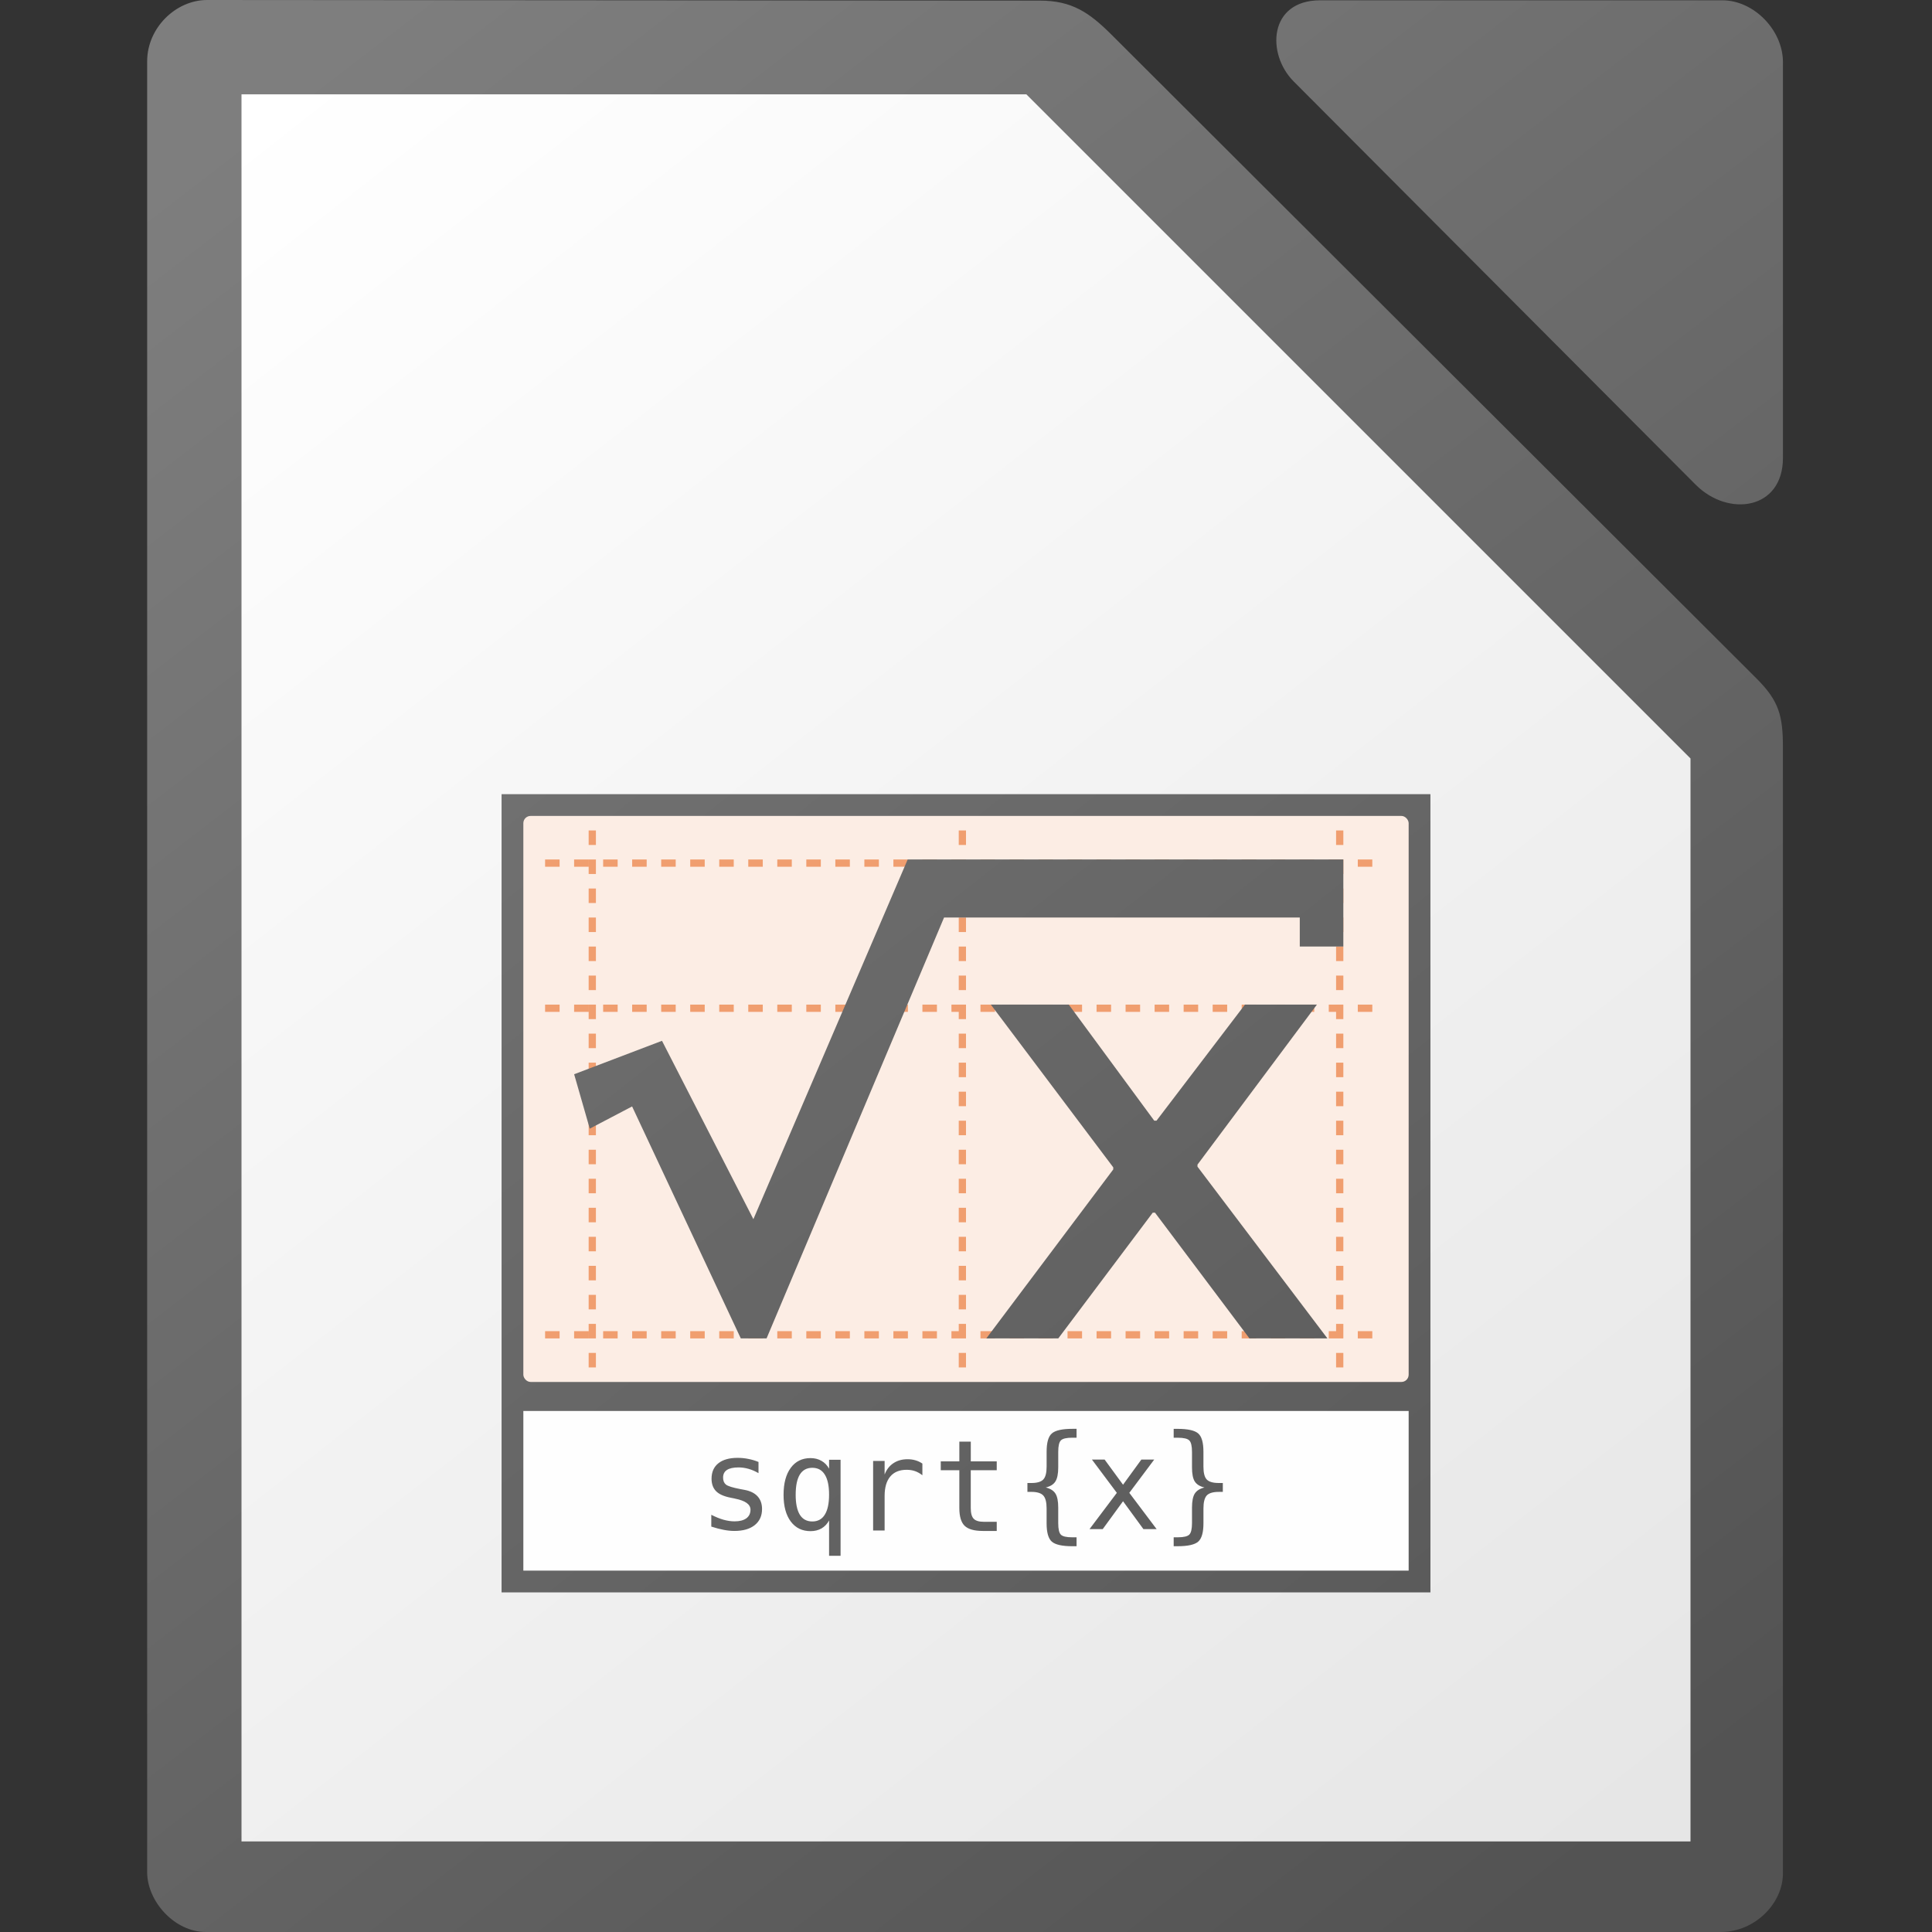 <svg height="1024" width="1024" xmlns="http://www.w3.org/2000/svg" xmlns:xlink="http://www.w3.org/1999/xlink"><rect width="100%" height="100%" fill="#333333" stroke="none"/><linearGradient id="a" gradientUnits="userSpaceOnUse" x1="3268.309" x2="2469" xlink:href="#b" y1="1019.071" y2="2.071"/><linearGradient id="b"><stop offset="0" stop-color="#535353"/><stop offset="1" stop-color="#7e7e7e"/></linearGradient><linearGradient id="c" gradientUnits="userSpaceOnUse" x1="3277.846" x2="2472.154" xlink:href="#b" y1="1018.462" y2="2.462"/><linearGradient id="d" gradientUnits="userSpaceOnUse" x1="3226" x2="2506" y1="964" y2="44"><stop offset="0" stop-color="#e6e6e6"/><stop offset="1" stop-color="#fff"/></linearGradient><linearGradient id="e" gradientTransform="matrix(4.022 0 0 4.038 2610.108 5692.359)" gradientUnits="userSpaceOnUse" x1="151.894" x2="-24.891" xlink:href="#b" y1="-1168.556" y2="-1398.881"/><g transform="translate(-2358)"><path d="m2467.776 0c-16.556 0-31.776 14.729-31.776 32.482v959.803c0 15.47 14.509 31.715 31.072 31.715h802.865c18.535 0 33.048-15.477 33.048-30.975v-596.768c0-16.897-2.05-24.728-14.019-36.674l-341.783-341.146c-11.969-11.942-21.127-18.101-38.055-18.117zm589.986.156c-27.391 0-28.592 28.455-14.107 42.984v.004l213.064 213.734c17.385 17.429 46.281 13.294 46.281-14.197v-209.738c0-16.909-15.329-32.787-32.173-32.787h-213.064z" fill="url(#e)" stroke-width="15.997"/><path d="m2486 50v926h768v-574l-352-352z" fill="url(#d)"/><path d="m2623.846 420.924v315.385 7.691 100h492.309v-100-7.691-315.385z" fill="url(#c)"/><rect fill="#fcede4" height="300" rx="3.846" width="469.231" x="2635.385" y="432.462"/><path d="m2635.385 747.846h469.231v84.615h-469.231z" fill="#fff" opacity=".99"/><path d="m3068.077 442.081v280.769m-396.154-280.769v280.769m196.154-280.769v280.769m-219.246-15.385h442.338m-442.338-173.077h442.338m-442.338-76.923h442.338" fill="none" stroke="#f09e6f" stroke-dasharray="3.846 11.538" stroke-linecap="square" stroke-width="3.846"/><path d="m2839.092 455.535-81.781 190.652-48.438-94.537-46.564 17.723 8.279 28.826 22.439-11.758 57.615 122.943h13.654l94.076-223.076h188.539v15.383h23.088v-46.152h-230.893l-.016-.004zm44.066 76.922 64.893 86.27v1.096l-67.277 89.559h38.143l50.065-66.646h1.193l50.061 66.646h41.324l-68.867-91.02v-1.096l63.299-84.805h-38.141l-46.885 61.527h-1.191l-45.293-61.531zm172.832.004v-.004zm-129.49 224.848c-5.477 0-9.138.815-11 2.445-1.846 1.6-2.769 4.832-2.769 9.678v7.898c0 3.292-.585 5.57-1.754 6.816-1.154 1.254-3.285 1.885-6.385 1.885h-2.039v4.691h2.039c3.077 0 5.192.647 6.361 1.924 1.185 1.269 1.77 3.562 1.77 6.885v7.869c0 4.846.923 8.092 2.769 9.707 1.869 1.631 5.538 2.432 11 2.432h2.107v-4.73h-2.307c-3.069 0-5.085-.47-6.024-1.424-.923-.946-1.385-2.985-1.385-6.123v-8.178c0-3.415-.484-5.907-1.484-7.461-.977-1.562-2.7-2.638-5.131-3.23 2.408-.554 4.115-1.601 5.1-3.17 1.008-1.554 1.516-4.054 1.516-7.5v-8.168c0-3.115.462-5.148 1.385-6.094.946-.962 2.946-1.445 6.024-1.445h2.307v-4.707zm53.576.014v4.709h2.23c3.1 0 5.116.484 6.062 1.445.954.969 1.416 2.999 1.416 6.092v8.17c0 3.446.492 5.954 1.476 7.492 1.015 1.554 2.723 2.616 5.139 3.17-2.446.585-4.139 1.661-5.139 3.23-.985 1.538-1.476 4.038-1.476 7.461v8.17c0 3.092-.47 5.123-1.416 6.092-.946.962-2.962 1.447-6.062 1.447h-2.23v4.73h2.047c5.462 0 9.115-.809 10.961-2.439 1.846-1.631 2.769-4.861 2.769-9.707v-7.861c0-3.315.592-5.608 1.746-6.885 1.185-1.269 3.324-1.908 6.416-1.908h2.107v-4.707h-2.115c-3.1 0-5.239-.623-6.424-1.877-1.162-1.246-1.738-3.524-1.738-6.816v-7.898c0-4.846-.923-8.078-2.769-9.67-1.846-1.623-5.499-2.439-10.961-2.439zm-107.537 6.762v.008h.01zm0 .008h-6.07v10.463h-9.846v4.707h9.846v20.016c0 4.462.939 7.599 2.801 9.422 1.869 1.808 5.077 2.732 9.615 2.732h7.408v-4.848h-6.816c-2.569 0-4.37-.538-5.4-1.615-1.031-1.077-1.553-2.968-1.553-5.691v-20.016h13.77v-4.715h-13.754zm-123.578 8.6c-4.423 0-7.846.97-10.23 2.893-2.392 1.908-3.592 4.639-3.592 8.178 0 2.769.806 4.984 2.406 6.615 1.6 1.6 4.146 2.732 7.639 3.424l2.269.461.262.076c5.369 1.077 8.062 3.017 8.062 5.832 0 1.962-.74 3.476-2.201 4.576-1.477 1.062-3.554 1.6-6.231 1.6-1.846 0-3.8-.276-5.861-.846-2.062-.592-4.223-1.477-6.484-2.631v6.254c2.331.769 4.484 1.322 6.484 1.707 2 .392 3.907.602 5.73.602 4.608 0 8.209-1.024 10.801-3.078 2.577-2.054 3.885-4.908 3.885-8.539 0-2.754-.786-4.984-2.34-6.691-1.538-1.715-3.814-2.855-6.814-3.432l-2.439-.461c-4.015-.769-6.537-1.561-7.537-2.369-1.008-.815-1.516-2.045-1.516-3.691 0-1.815.669-3.17 2.016-4.047 1.354-.9 3.406-1.361 6.152-1.361 1.831 0 3.602.262 5.371.77 1.754.5 3.492 1.27 5.23 2.27v-5.924h.016c-1.769-.731-3.554-1.261-5.385-1.615-1.808-.377-3.709-.57-5.693-.57zm38.615.131c-4.423 0-7.923 1.724-10.461 5.17-2.546 3.446-3.809 8.215-3.809 14.322 0 5.985 1.27 10.7 3.824 14.123 2.562 3.408 6.053 5.102 10.461 5.102 2.215 0 4.161-.486 5.83-1.439 1.688-.998 3.024-2.394 4.008-4.219v18.727h6.094v-50.9h-6.094v4.717c-1.008-1.823-2.353-3.208-4.045-4.154-1.669-.962-3.601-1.447-5.809-1.447zm51.4.602c-2.869 0-5.353.7-7.461 2.107-2.092 1.385-3.647 3.385-4.646 6v-7.209h-6.092v36.869h6.092v-18.346c0-4.477 1-7.9 3-10.27 1.992-2.369 4.878-3.553 8.662-3.553 1.6 0 3.076.23 4.414.691 1.328.461 2.65 1.198 3.939 2.195v-6.188c-1.177-.792-2.425-1.369-3.717-1.738-1.3-.377-2.691-.561-4.191-.561zm7.908 8.486v.006h.01c0-.002-.01-.004-.01-.006zm89.861-8.318 13.207 17.646-14.484 19.23h7l10.77-14.783 10.807 14.783h7l-14.484-19.23 13.209-17.646h-6.816l-9.715 13.34-9.77-13.34zm-148.201 4.369c2.923 0 5.133 1.2 6.617 3.615 1.515 2.392 2.268 5.932 2.268 10.602 0 4.677-.752 8.221-2.275 10.645-1.485 2.392-3.692 3.586-6.615 3.586s-5.125-1.194-6.617-3.578c-1.462-2.392-2.199-5.946-2.199-10.639l.01-.014c0-4.692.738-8.246 2.199-10.631 1.492-2.392 3.692-3.586 6.615-3.586z" fill="url(#a)"/></g></svg>